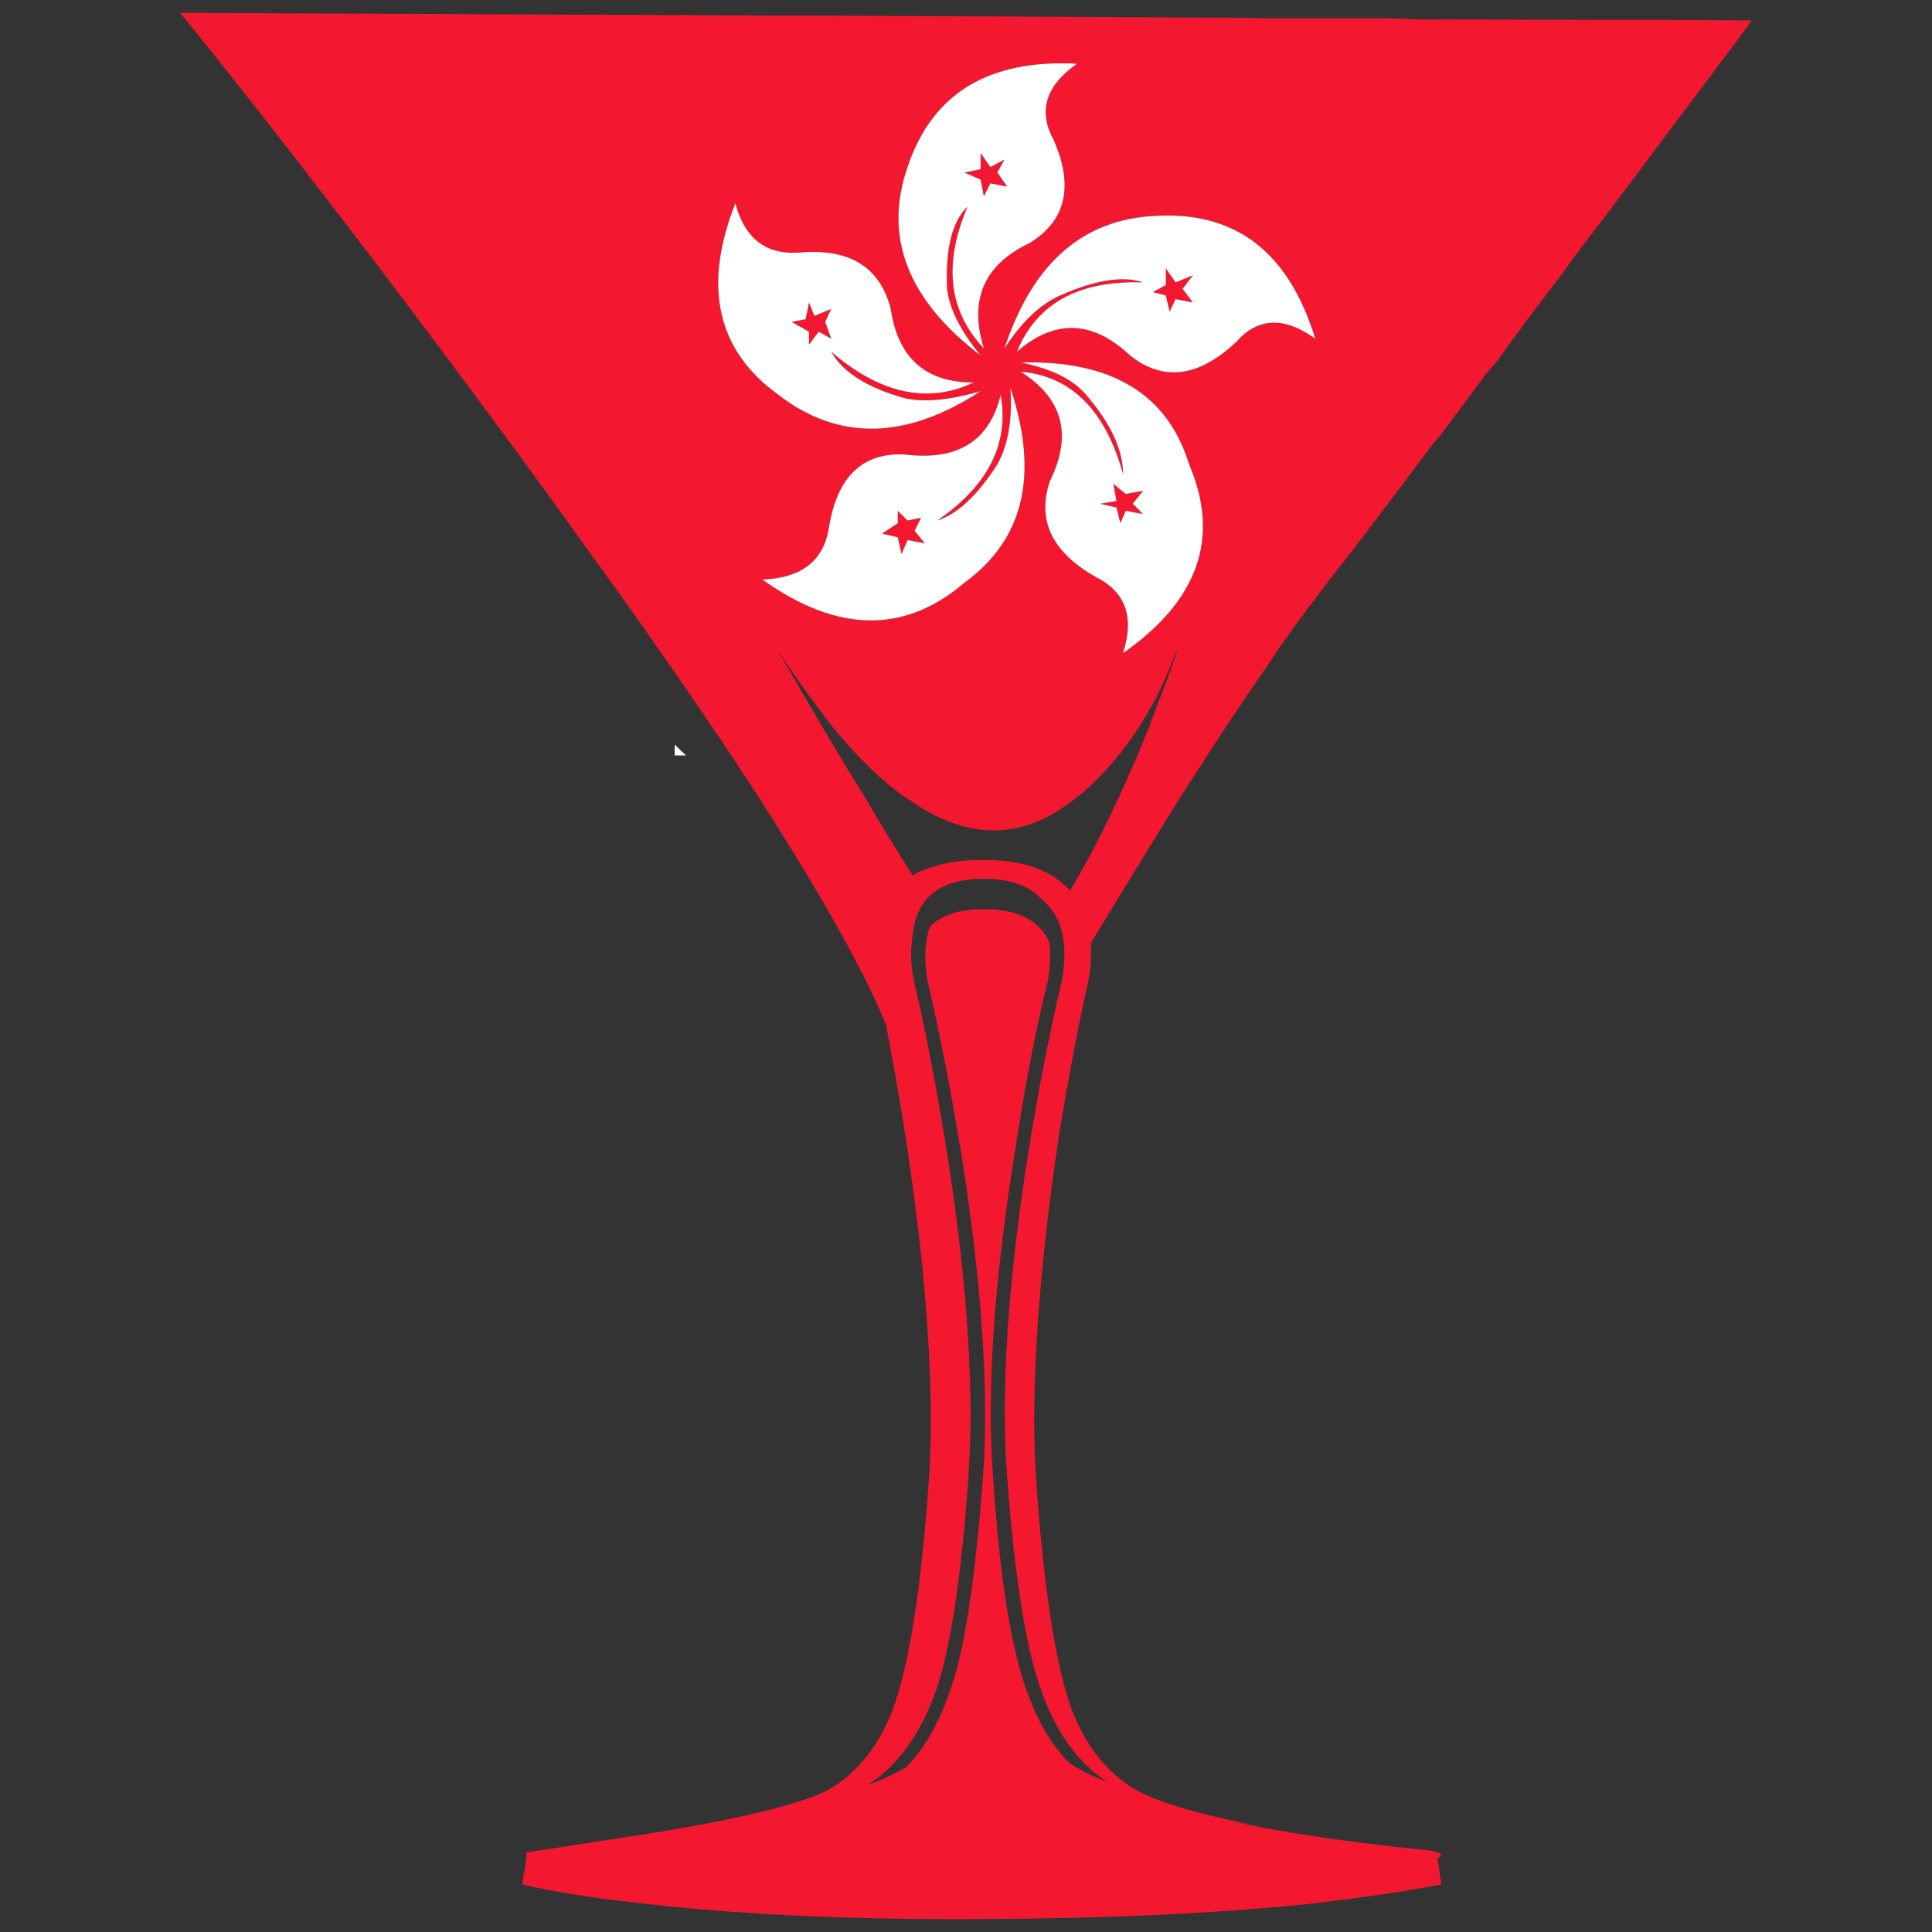 <?xml version="1.0" encoding="utf-8"?>
<!-- Generator: Adobe Illustrator 16.0.0, SVG Export Plug-In . SVG Version: 6.00 Build 0)  -->
<!DOCTYPE svg PUBLIC "-//W3C//DTD SVG 1.1//EN" "http://www.w3.org/Graphics/SVG/1.1/DTD/svg11.dtd">
<svg version="1.1" id="Layer_1" xmlns="http://www.w3.org/2000/svg" xmlns:xlink="http://www.w3.org/1999/xlink" x="0px" y="0px"
	 width="300px" height="300px" viewBox="0 0 300 300" enable-background="new 0 0 300 300" xml:space="preserve">
<rect x="0" y="0" width="300" height="300" fill="#333333" stroke="none"/>
<g>
	<path fill-rule="evenodd" clip-rule="evenodd" fill="#F31830" d="M222.813,3.009l26.822,0.083c1.963,0,3.868,0,5.716,0
		c0.17,0,0.336,0,0.506,0h2.775c0.112,0,0.251,0,0.42,0L272,3.176c-1.794,2.521-3.587,4.931-5.383,7.229l-0.083,0.167
		c-4.821,6.388-9.36,12.438-13.619,18.152c-1.234,1.626-2.412,3.192-3.533,4.707c-0.896,1.12-1.737,2.212-2.522,3.277
		c-0.953,1.232-1.878,2.465-2.772,3.698c-0.395,0.504-0.759,1.008-1.095,1.513c-2.074,2.745-4.064,5.377-5.969,7.899
		c-1.626,2.186-3.196,4.343-4.709,6.47c-0.505,0.562-1.011,1.123-1.514,1.681c-0.394,0.562-0.758,1.065-1.094,1.514
		c-2.072,2.802-4.034,5.435-5.886,7.899c-0.448,0.561-0.925,1.121-1.428,1.682c-5.606,7.508-10.119,13.475-13.538,17.899
		c-1.85,2.298-3.336,4.231-4.457,5.801c-1.512,1.904-3.166,4.146-4.96,6.724c-0.335,0.446-0.671,0.923-1.009,1.428
		c-0.224,0.335-0.477,0.729-0.758,1.175c-2.129,3.083-4.511,6.586-7.146,10.506c-2.299,3.53-4.766,7.34-7.399,11.43
		c-0.895,1.458-1.794,2.914-2.69,4.369c-4.37,7.061-8.044,13.058-11.015,17.986c0,0.447,0,0.925,0,1.429
		c0,1.568-0.139,3.082-0.42,4.537c-1.459,6.444-2.914,14.009-4.372,22.69c-2.69,17.649-4.036,32.862-4.036,45.635
		c0,3.307,0.111,6.527,0.337,9.665c1.177,16.642,3.026,28.406,5.549,35.297c2.745,6.947,7.063,11.513,12.948,13.7
		c3.868,1.511,9.389,2.941,16.563,4.283c-1.737-0.279-3.42-0.559-5.046-0.841c8.072,1.739,18.051,3.224,29.933,4.455
		c0.226,0,0.477,0.029,0.758,0.085l-0.252-0.085c2.299,0.337,2.913,0.784,1.849,1.346l0.589,4.034
		c-5.437,1.064-12.527,2.1-21.272,3.109c-14.74,1.456-31.584,2.213-50.531,2.269c-18.947,0.112-35.65-0.618-50.112-2.186
		c-8.631-0.896-15.583-1.961-20.851-3.192l0.672-3.866v-1.094l13.622-2.101c13.733-2.015,23.71-4.091,29.932-6.217
		c1.178-0.396,2.3-0.871,3.363-1.431c4.372-2.521,7.68-6.609,9.922-12.27c2.578-6.946,4.455-18.711,5.632-35.297
		c0.224-3.138,0.337-6.358,0.337-9.665c0-12.606-1.345-27.565-4.037-44.877c-1.063-6.668-2.045-12.242-2.942-16.725
		c-3.363-8.236-9.893-19.918-19.59-35.045c-4.317-6.667-9.249-13.978-14.799-21.936c-0.335-0.446-0.616-0.84-0.841-1.175
		c-3.083-4.482-6.39-9.133-9.921-13.952c-4.037-5.658-8.352-11.624-12.948-17.899c-0.056-0.112-0.167-0.252-0.337-0.421
		c-7.119-9.692-14.153-19.104-21.103-28.236c-2.13-2.803-4.232-5.549-6.306-8.236C43.751,21.749,35.847,11.691,28,2l92.235,0.421
		c1.962,0,3.867,0,5.718,0h0.505c0.615,0,1.232,0,1.849,0l63.144,0.334c1.682,0,3.42,0.03,5.215,0.085h16.142
		c0.056,0,0.139,0,0.253,0c0.617,0,1.234,0,1.849,0c1.515,0,3.027,0.057,4.543,0.169h2.942
		C222.504,3.009,222.645,3.009,222.813,3.009z M183.632,44.86l1.599,2.102l-2.691-0.506l-0.925,1.934l-0.588-2.521l-2.019-0.506
		l2.019-1.091v-2.605l1.513,2.186l2.691-1.092L183.632,44.86z M179.595,33.516c-11.378,0.446-19.254,7.311-23.626,20.589
		c2.635-4.09,5.521-6.836,8.661-8.236c5.493-2.409,9.78-3.082,12.863-2.017c-9.977-0.337-16.507,3.25-19.59,10.756
		c5.887-5.099,11.742-4.901,17.572,0.589c5.158,4.091,10.651,3.39,16.481-2.101c3.362-3.81,7.454-3.977,12.273-0.504
		C200.14,39.201,191.927,32.843,179.595,33.516z M152.27,26.286v-2.521l1.515,2.186l2.185-1.178l-1.094,2.019l1.515,2.184
		l-2.605-0.503l-1.01,2.016l-0.505-2.604l-2.522-1.092L152.27,26.286z M167.235,9.898c-13.732-0.729-22.505,4.623-26.317,16.053
		c-3.755,10.87,0.028,20.617,11.351,29.245c-3.083-3.753-4.82-7.198-5.212-10.336c-0.281-6.221,0.785-10.479,3.194-12.775
		c-3.812,8.853-2.971,16.193,2.523,22.02c-2.354-7.563,0.029-13.025,7.146-16.388c5.606-3.474,6.84-8.797,3.699-15.968
		C161.152,17.268,162.358,13.315,167.235,9.898z M126.458,49.063l2.606-1.094l-0.925,2.017l0.925,2.606l-1.935-1.094l-1.513,2.019
		v-2.019l-2.69-1.513l2.187-0.421l0.504-2.603L126.458,49.063z M120.909,61.331c9.305,7.172,19.758,6.976,31.361-0.588
		c-4.82,1.401-8.745,1.766-11.771,1.093c-5.83-1.625-9.641-4.034-11.434-7.229c7.623,6.556,14.994,8.153,22.115,4.791
		c-7.457,0-11.744-3.81-12.866-11.43c-1.683-6.555-6.446-9.467-14.293-8.74c-5.101,0.337-8.38-2.212-9.837-7.646
		C109.081,44.522,111.323,54.439,120.909,61.331z M158.491,56.288c4.765,0.954,8.155,2.635,10.175,5.043
		c3.81,4.426,5.717,8.518,5.717,12.271c-2.747-9.917-8.044-15.212-15.892-15.884c6.559,4.146,8.071,9.804,4.54,16.978
		c-2.073,6.105,0.337,11.092,7.232,14.958c4.541,2.296,5.913,6.219,4.119,11.766c11.715-8.18,15.135-17.955,10.258-29.331
		C181.277,61.163,172.563,55.897,158.491,56.288z M140.498,70.575c-6.557-0.335-10.481,3.419-11.771,11.264
		c-0.785,5.209-4.232,7.928-10.341,8.15c11.602,8.293,22.057,8.46,31.361,0.504c9.249-6.723,11.631-16.808,7.146-30.254
		c0.336,4.873-0.337,8.824-2.019,11.849c-3.081,4.819-6.192,7.731-9.332,8.74c7.905-5.434,11.184-11.934,9.84-19.497
		C153.644,68.503,148.683,71.584,140.498,70.575z M139.407,79.317l1.512,1.511l2.102-0.419l-1.008,2.017l1.598,1.934l-2.692-0.506
		l-0.925,2.188l-0.587-2.606l-2.439-0.588l2.439-1.598V79.317z M124.523,106.461c-1.009-1.4-2.019-2.857-3.027-4.371
		c-0.112-0.279-0.253-0.531-0.421-0.755c0.057,0.224,0.167,0.476,0.336,0.755c5.101,8.854,9.445,16.165,13.033,21.936
		c3.027,5.154,5.465,9.134,7.314,11.935c0.336-0.224,0.701-0.449,1.094-0.673c0.112,0,0.223-0.028,0.336-0.084
		c2.578-1.12,5.716-1.68,9.416-1.68c4.878,0,8.717,0.979,11.52,2.94c0.056,0.056,0.141,0.141,0.252,0.252h0.085
		c0.617,0.503,1.177,1.035,1.682,1.597c0.112-0.168,0.195-0.309,0.253-0.419c2.521-4.259,4.931-8.881,7.229-13.868
		c0.953-2.129,1.935-4.313,2.943-6.556c0.617-1.569,1.288-3.194,2.018-4.874c0-0.112,0.027-0.252,0.085-0.421
		c0.392-1.008,0.756-1.96,1.093-2.855c0.672-1.682,1.262-3.223,1.765-4.623c0.336-0.952,0.645-1.821,0.925-2.606
		c0.169-0.446,0.281-0.84,0.337-1.175c-0.168,0.335-0.337,0.729-0.503,1.175c-0.842,2.131-1.739,4.177-2.693,6.136
		c-0.727,1.346-1.483,2.662-2.27,3.949c-0.112,0.113-0.196,0.196-0.252,0.253c0,0.056,0,0.111,0,0.168
		c-2.578,3.978-5.466,7.396-8.659,10.253c-0.506,0.448-1.01,0.841-1.515,1.177c-8.127,6.557-16.788,6.557-25.981,0
		c-0.56-0.336-1.122-0.729-1.681-1.177c-3.476-2.689-6.979-6.246-10.511-10.674C127.382,110.383,125.982,108.479,124.523,106.461z
		 M152.774,141.17c5.214,0,8.604,1.71,10.174,5.128c0.224,1.735,0.139,3.753-0.253,6.049c-1.848,7.452-3.561,16.333-5.128,26.642
		c-3.252,20.337-4.373,37.145-3.363,50.422c0.841,12.44,2.101,21.881,3.784,28.324c1.793,7.115,4.485,12.465,8.071,16.052
		c1.849,1.176,3.783,2.13,5.803,2.856c-4.88-3.193-8.467-8.487-10.766-15.884c-2.073-6.667-3.643-17.117-4.707-31.349
		c-1.007-13.277,0.084-30.085,3.28-50.422c1.681-10.309,3.417-19.189,5.212-26.642c1.065-5.938,0-10.195-3.194-12.772
		c-1.906-2.074-4.878-3.11-8.913-3.11c-7.006,0-10.707,3.082-11.098,9.246c-0.337,1.959-0.253,4.172,0.252,6.637
		c1.793,7.62,3.503,16.499,5.129,26.642c3.194,20.396,4.288,37.341,3.279,50.844c-1.01,14.231-2.552,24.765-4.624,31.6
		c-2.411,7.341-6.056,12.578-10.931,15.715c2.073-0.728,4.063-1.65,5.97-2.774c3.53-3.585,6.222-8.99,8.071-16.219
		c1.569-6.387,2.831-15.828,3.783-28.321c1.009-13.503-0.11-30.448-3.363-50.844c-1.681-10.143-3.419-19.021-5.212-26.642
		c-0.561-3.306-0.45-6.106,0.335-8.404C146.16,142.096,148.962,141.17,152.774,141.17z M170.85,78.224l2.523-0.42l-0.504-2.688
		l1.936,1.596l2.688-0.504l-1.597,2.017l1.597,1.596l-2.688-0.502l-0.842,1.932l-0.59-2.438L170.85,78.224z"/>
	<path fill-rule="evenodd" clip-rule="evenodd" fill="#FFFFFF" d="M120.909,61.331c-9.585-6.892-11.828-16.809-6.727-29.749
		c1.457,5.435,4.736,7.983,9.837,7.646c7.847-0.727,12.611,2.186,14.293,8.74c1.122,7.62,5.409,11.43,12.866,11.43
		c-7.121,3.362-14.492,1.765-22.115-4.791c1.793,3.194,5.604,5.604,11.434,7.229c3.027,0.673,6.952,0.309,11.771-1.093
		C140.667,68.307,130.213,68.503,120.909,61.331z M126.458,49.063l-0.842-2.101l-0.504,2.603l-2.187,0.421l2.69,1.513v2.019
		l1.513-2.019l1.935,1.094l-0.925-2.606l0.925-2.017L126.458,49.063z M167.235,9.898c-4.877,3.417-6.083,7.369-3.615,11.851
		c3.141,7.171,1.907,12.494-3.699,15.968c-7.117,3.362-9.5,8.825-7.146,16.388c-5.494-5.826-6.334-13.167-2.523-22.02
		c-2.409,2.297-3.475,6.555-3.194,12.775c0.393,3.138,2.13,6.583,5.212,10.336c-11.323-8.628-15.106-18.375-11.351-29.245
		C144.73,14.521,153.503,9.17,167.235,9.898z M152.27,26.286l-2.522,0.506l2.522,1.092l0.505,2.604l1.01-2.016l2.605,0.503
		l-1.515-2.184l1.094-2.019l-2.185,1.178l-1.515-2.186V26.286z M179.595,33.516c12.332-0.673,20.545,5.686,24.636,19.076
		c-4.819-3.473-8.911-3.306-12.273,0.504c-5.83,5.49-11.323,6.191-16.481,2.101c-5.83-5.49-11.686-5.688-17.572-0.589
		c3.083-7.506,9.613-11.093,19.59-10.756c-3.083-1.065-7.37-0.393-12.863,2.017c-3.14,1.4-6.026,4.146-8.661,8.236
		C160.341,40.826,168.217,33.962,179.595,33.516z M183.632,44.86l1.599-2.101l-2.691,1.092l-1.513-2.186v2.605l-2.019,1.091
		l2.019,0.506l0.588,2.521l0.925-1.934l2.691,0.506L183.632,44.86z M158.491,56.288c14.071-0.391,22.786,4.875,26.149,15.8
		c4.877,11.376,1.457,21.151-10.258,29.331c1.794-5.547,0.422-9.47-4.119-11.766c-6.896-3.866-9.306-8.853-7.232-14.958
		c3.531-7.174,2.019-12.831-4.54-16.978c7.848,0.672,13.145,5.967,15.892,15.884c0-3.753-1.907-7.845-5.717-12.271
		C166.646,58.923,163.256,57.242,158.491,56.288z M139.407,79.317v1.932l-2.439,1.598l2.439,0.588l0.587,2.606l0.925-2.188
		l2.692,0.506l-1.598-1.934l1.008-2.017l-2.102,0.419L139.407,79.317z M140.498,70.575c8.185,1.009,13.146-2.072,14.885-9.244
		c1.344,7.563-1.935,14.063-9.84,19.497c3.14-1.009,6.251-3.921,9.332-8.74c1.682-3.024,2.354-6.976,2.019-11.849
		c4.484,13.446,2.103,23.531-7.146,30.254c-9.304,7.956-19.759,7.789-31.361-0.504c6.108-0.223,9.556-2.941,10.341-8.15
		C130.017,73.994,133.941,70.24,140.498,70.575z M106.529,117.303h-1.765v-1.681C105.381,116.239,105.97,116.797,106.529,117.303z
		 M170.85,78.224l2.523,0.588l0.59,2.438l0.842-1.932l2.688,0.502l-1.597-1.596l1.597-2.017l-2.688,0.504l-1.936-1.596l0.504,2.688
		L170.85,78.224z"/>
</g>
</svg>
